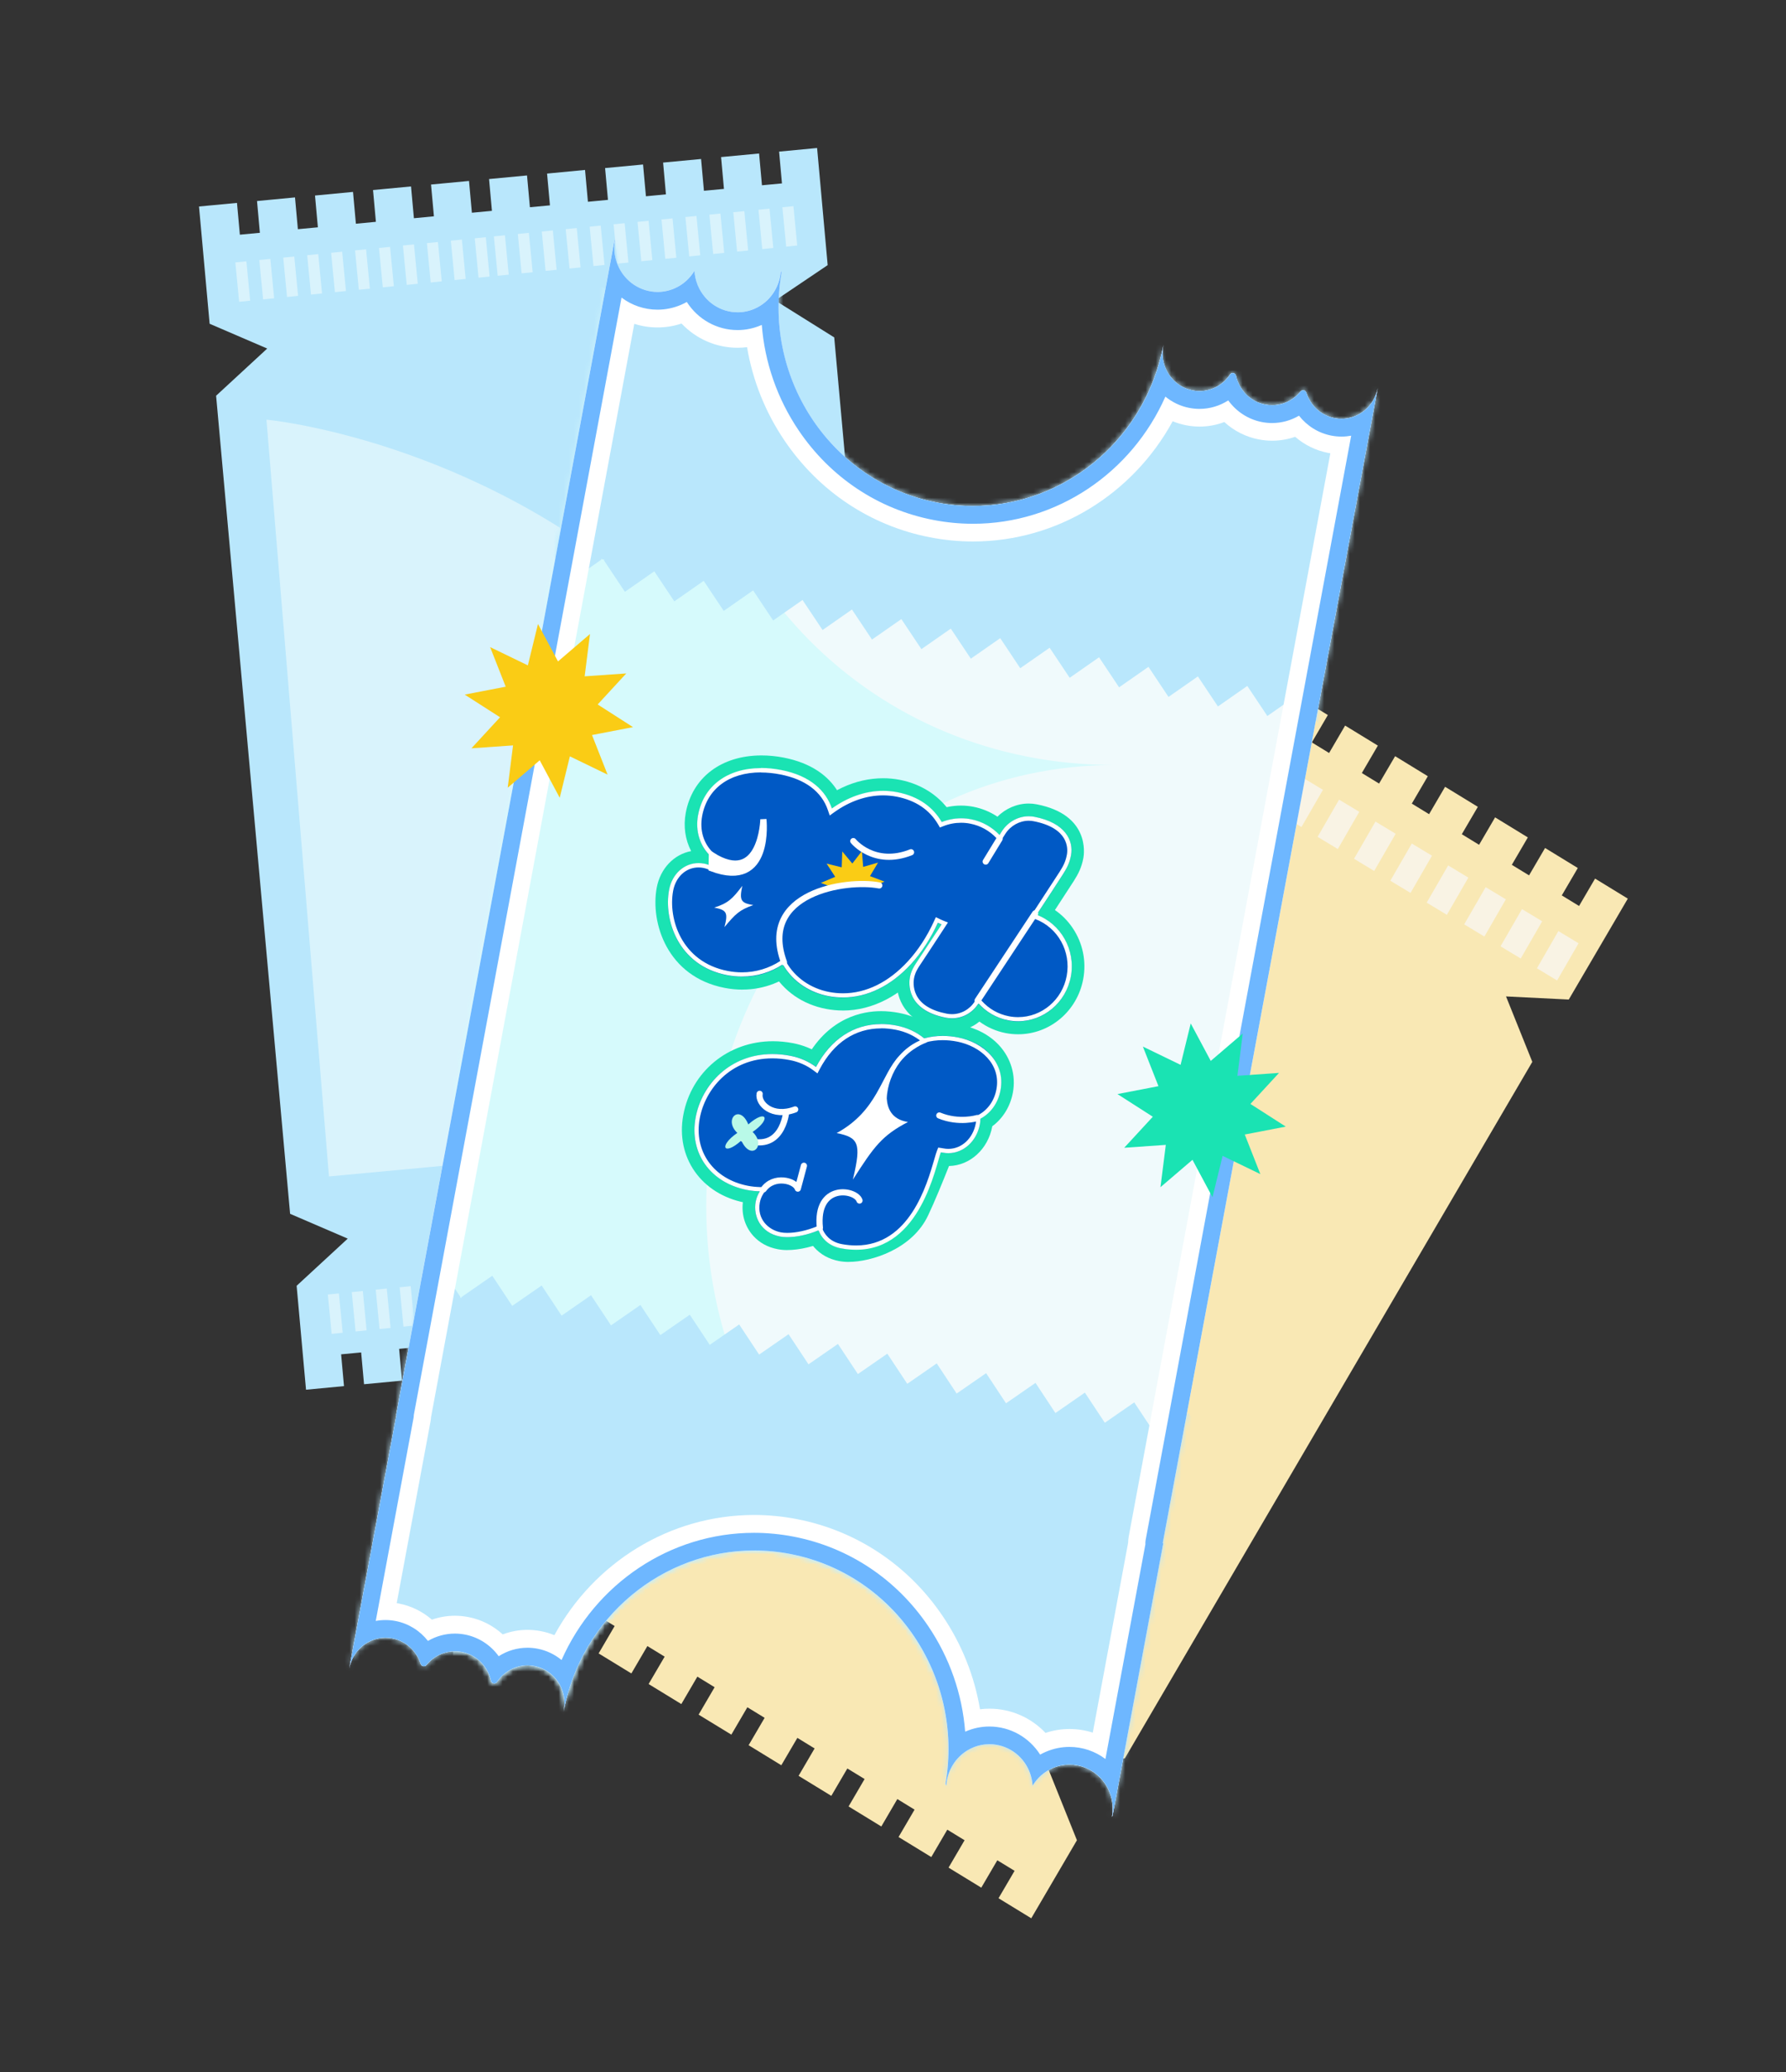 <svg width="350" height="406" viewBox="0 0 350 406" fill="none" xmlns="http://www.w3.org/2000/svg">
<rect x="0" y="0" width="350" height="406" fill="#333333" stroke="none"/>
<path d="M204.283 343.754L220.423 344.561L300.285 208.069L295.134 195.246L307.427 195.858L315.86 181.45L319 176.084L312.585 172.157L309.445 177.523L306.061 175.451L309.201 170.086L302.786 166.159L299.646 171.525L296.269 169.46L299.408 164.088L292.993 160.161L289.853 165.533L286.469 163.462L289.609 158.096L283.194 154.169L280.054 159.535L276.67 157.464L279.81 152.098L273.401 148.171L270.255 153.537L266.877 151.473L270.017 146.1L263.602 142.173L260.462 147.546L257.078 145.475L260.218 140.109L253.803 136.182L250.663 141.548L247.286 139.476L250.425 134.111L244.01 130.184L240.871 135.549L237.486 133.478L240.626 128.113L234.211 124.186L231.071 129.558L227.687 127.487L230.833 122.114L224.418 118.194L221.279 123.56L217.895 121.489L221.034 116.123L214.619 112.196L211.479 117.562L203.033 131.998L209.346 142.736L195.924 144.147L115.097 282.292L121.403 293.031L107.989 294.442L100.86 306.626L97.721 311.991L104.136 315.918L107.275 310.546L110.653 312.617L107.513 317.989L113.928 321.909L117.068 316.544L120.452 318.615L117.312 323.981L123.728 327.907L126.867 322.542L130.251 324.613L127.105 329.979L133.52 333.906L136.66 328.533L140.044 330.604L136.904 335.977L143.319 339.897L146.459 334.531L149.843 336.602L146.704 341.968L153.112 345.895L156.258 340.529L159.636 342.601L156.496 347.966L162.911 351.893L166.051 346.528L169.435 348.592L166.295 353.964L172.71 357.891L175.85 352.519L179.227 354.59L176.088 359.956L182.503 363.883L185.643 358.517L189.027 360.588L185.887 365.954L192.302 369.881L195.442 364.515L198.826 366.579L195.68 371.952L202.095 375.879L205.241 370.506L207.334 366.927L211.045 360.588L204.283 343.754Z" fill="#F9E8B4"/>
<path d="M212.546 126.573L208.339 133.863L212.295 136.251L216.502 128.961L212.546 126.573Z" fill="#F9F3E4"/>
<path d="M219.667 130.873L215.46 138.163L219.416 140.551L223.623 133.261L219.667 130.873Z" fill="#F9F3E4"/>
<path d="M226.791 135.17L222.584 142.46L226.54 144.848L230.747 137.558L226.791 135.17Z" fill="#F9F3E4"/>
<path d="M233.918 139.48L229.711 146.771L233.667 149.159L237.874 141.868L233.918 139.48Z" fill="#F9F3E4"/>
<path d="M241.041 143.777L236.834 151.067L240.79 153.456L244.997 146.165L241.041 143.777Z" fill="#F9F3E4"/>
<path d="M248.169 148.08L243.962 155.37L247.918 157.758L252.125 150.468L248.169 148.08Z" fill="#F9F3E4"/>
<path d="M255.299 152.377L251.092 159.667L255.048 162.055L259.255 154.765L255.299 152.377Z" fill="#F9F3E4"/>
<path d="M262.419 156.686L258.212 163.977L262.168 166.365L266.375 159.074L262.419 156.686Z" fill="#F9F3E4"/>
<path d="M269.55 160.984L265.343 168.274L269.299 170.663L273.506 163.372L269.55 160.984Z" fill="#F9F3E4"/>
<path d="M276.67 165.287L272.463 172.577L276.419 174.965L280.626 167.675L276.67 165.287Z" fill="#F9F3E4"/>
<path d="M283.795 169.58L279.588 176.87L283.544 179.258L287.751 171.968L283.795 169.58Z" fill="#F9F3E4"/>
<path d="M291.144 173.835L286.937 181.125L290.893 183.513L295.1 176.223L291.144 173.835Z" fill="#F9F3E4"/>
<path d="M298.264 178.137L294.057 185.428L298.013 187.816L302.22 180.526L298.264 178.137Z" fill="#F9F3E4"/>
<path d="M305.395 182.442L301.188 189.732L305.144 192.121L309.351 184.83L305.395 182.442Z" fill="#F9F3E4"/>
<path d="M164.311 233.605L177.807 224.507L163.482 66.115L151.923 58.88L162.198 51.95L160.689 35.227L160.125 29L152.677 29.709L153.241 35.937L149.32 36.305L148.756 30.077L141.308 30.779L141.872 37.014L137.951 37.382L137.387 31.155L129.946 31.857L130.503 38.084L126.582 38.459L126.018 32.232L118.577 32.934L119.141 39.161L115.213 39.537L114.649 33.302L107.208 34.011L107.772 40.239L103.844 40.607L103.28 34.38L95.839 35.082L96.403 41.316L92.475 41.684L91.911 35.457L84.469 36.159L85.034 42.386L81.112 42.762L80.549 36.534L73.1 37.236L73.665 43.464L69.743 43.839L69.179 37.605L61.731 38.313L62.295 44.541L58.374 44.909L57.81 38.682L50.369 39.391L50.926 45.618L47.005 45.987L46.441 39.759L39 40.461L39.564 46.689L41.08 63.439L52.367 68.297L42.35 77.541L56.852 237.844L68.146 242.703L58.13 251.947L59.407 266.084L59.971 272.311L67.412 271.602L66.849 265.375L70.776 265.006L71.34 271.234L78.782 270.532L78.218 264.304L82.145 263.929L82.703 270.156L90.151 269.454L89.587 263.227L93.508 262.852L94.072 269.086L101.52 268.377L100.956 262.15L104.877 261.781L105.441 268.009L112.889 267.3L112.325 261.072L116.246 260.704L116.81 266.932L124.251 266.23L123.687 259.995L127.615 259.627L128.179 265.854L135.62 265.152L135.056 258.925L138.984 258.549L139.548 264.777L146.989 264.075L146.425 257.847L150.353 257.479L150.917 263.707L158.358 262.998L157.794 256.77L161.722 256.402L162.279 262.629L169.727 261.927L169.163 255.693L173.085 255.324L173.649 261.552L181.097 260.85L180.533 254.622L180.152 250.466L179.486 243.106L164.311 233.605Z" fill="#B9E7FC"/>
<path d="M52.218 82.232L64.47 230.518L170.516 220.621C170.516 220.621 160.071 145.432 128.213 117.227C92.876 85.951 52.225 82.232 52.225 82.232H52.218Z" fill="#D9F3FC"/>
<path d="M48.284 51.206L46.12 51.424L46.864 59.136L49.028 58.918L48.284 51.206Z" fill="#D9F3FC"/>
<path d="M52.98 50.736L50.816 50.954L51.56 58.666L53.724 58.448L52.98 50.736Z" fill="#D9F3FC"/>
<path d="M57.67 50.261L55.506 50.48L56.249 58.192L58.413 57.974L57.67 50.261Z" fill="#D9F3FC"/>
<path d="M62.364 49.792L60.2 50.011L60.944 57.723L63.108 57.505L62.364 49.792Z" fill="#D9F3FC"/>
<path d="M67.054 49.317L64.89 49.535L65.633 57.247L67.797 57.029L67.054 49.317Z" fill="#D9F3FC"/>
<path d="M71.742 48.849L69.578 49.067L70.322 56.78L72.486 56.561L71.742 48.849Z" fill="#D9F3FC"/>
<path d="M76.439 48.374L74.274 48.592L75.018 56.304L77.182 56.086L76.439 48.374Z" fill="#D9F3FC"/>
<path d="M81.127 47.891L78.963 48.109L79.706 55.822L81.87 55.603L81.127 47.891Z" fill="#D9F3FC"/>
<path d="M85.823 47.422L83.659 47.641L84.403 55.353L86.567 55.135L85.823 47.422Z" fill="#D9F3FC"/>
<path d="M90.512 46.947L88.348 47.165L89.091 54.877L91.255 54.659L90.512 46.947Z" fill="#D9F3FC"/>
<path d="M95.201 46.479L93.037 46.697L93.781 54.41L95.945 54.191L95.201 46.479Z" fill="#D9F3FC"/>
<path d="M98.951 46.104L96.787 46.322L97.531 54.035L99.695 53.816L98.951 46.104Z" fill="#D9F3FC"/>
<path d="M103.641 45.63L101.477 45.848L102.22 53.56L104.384 53.342L103.641 45.63Z" fill="#D9F3FC"/>
<path d="M108.337 45.154L106.173 45.372L106.916 53.084L109.08 52.866L108.337 45.154Z" fill="#D9F3FC"/>
<path d="M113.026 44.685L110.862 44.903L111.606 52.616L113.77 52.397L113.026 44.685Z" fill="#D9F3FC"/>
<path d="M117.721 44.203L115.557 44.421L116.3 52.133L118.464 51.915L117.721 44.203Z" fill="#D9F3FC"/>
<path d="M122.409 43.734L120.245 43.952L120.988 51.664L123.153 51.446L122.409 43.734Z" fill="#D9F3FC"/>
<path d="M127.099 43.259L124.935 43.477L125.678 51.19L127.842 50.972L127.099 43.259Z" fill="#D9F3FC"/>
<path d="M131.795 42.79L129.631 43.008L130.374 50.72L132.538 50.502L131.795 42.79Z" fill="#D9F3FC"/>
<path d="M136.483 42.315L134.319 42.533L135.063 50.245L137.227 50.027L136.483 42.315Z" fill="#D9F3FC"/>
<path d="M141.181 41.839L139.017 42.058L139.76 49.77L141.924 49.552L141.181 41.839Z" fill="#D9F3FC"/>
<path d="M145.868 41.371L143.704 41.589L144.447 49.301L146.612 49.083L145.868 41.371Z" fill="#D9F3FC"/>
<path d="M150.799 40.879L148.635 41.097L149.378 48.809L151.542 48.591L150.799 40.879Z" fill="#D9F3FC"/>
<path d="M155.487 40.396L153.323 40.614L154.067 48.327L156.231 48.108L155.487 40.396Z" fill="#D9F3FC"/>
<path d="M66.412 253.439L64.248 253.657L64.991 261.369L67.156 261.151L66.412 253.439Z" fill="#D9F3FC"/>
<path d="M71.101 252.964L68.936 253.183L69.68 260.895L71.844 260.677L71.101 252.964Z" fill="#D9F3FC"/>
<path d="M75.797 252.488L73.633 252.706L74.376 260.418L76.54 260.2L75.797 252.488Z" fill="#D9F3FC"/>
<path d="M80.486 252.02L78.322 252.238L79.066 259.951L81.23 259.732L80.486 252.02Z" fill="#D9F3FC"/>
<path d="M85.176 251.545L83.012 251.763L83.755 259.475L85.919 259.257L85.176 251.545Z" fill="#D9F3FC"/>
<path d="M89.87 251.076L87.706 251.294L88.449 259.006L90.614 258.788L89.87 251.076Z" fill="#D9F3FC"/>
<path d="M94.56 250.601L92.395 250.819L93.139 258.532L95.303 258.313L94.56 250.601Z" fill="#D9F3FC"/>
<path d="M99.256 250.132L97.092 250.351L97.835 258.063L99.999 257.845L99.256 250.132Z" fill="#D9F3FC"/>
<path d="M103.944 249.65L101.78 249.868L102.524 257.58L104.688 257.362L103.944 249.65Z" fill="#D9F3FC"/>
<path d="M108.633 249.174L106.469 249.393L107.212 257.105L109.376 256.887L108.633 249.174Z" fill="#D9F3FC"/>
<path d="M113.328 248.706L111.164 248.924L111.907 256.636L114.072 256.418L113.328 248.706Z" fill="#D9F3FC"/>
<path d="M117.073 248.332L114.909 248.55L115.653 256.262L117.817 256.044L117.073 248.332Z" fill="#D9F3FC"/>
<path d="M121.769 247.856L119.604 248.074L120.348 255.786L122.512 255.568L121.769 247.856Z" fill="#D9F3FC"/>
<path d="M126.457 247.388L124.293 247.606L125.036 255.319L127.2 255.101L126.457 247.388Z" fill="#D9F3FC"/>
<path d="M131.153 246.912L128.989 247.13L129.733 254.842L131.897 254.624L131.153 246.912Z" fill="#D9F3FC"/>
<path d="M135.843 246.437L133.679 246.655L134.422 254.368L136.586 254.149L135.843 246.437Z" fill="#D9F3FC"/>
<path d="M140.532 245.968L138.368 246.187L139.112 253.899L141.276 253.681L140.532 245.968Z" fill="#D9F3FC"/>
<path d="M145.227 245.486L143.062 245.704L143.806 253.416L145.97 253.198L145.227 245.486Z" fill="#D9F3FC"/>
<path d="M149.916 245.018L147.752 245.236L148.495 252.949L150.659 252.73L149.916 245.018Z" fill="#D9F3FC"/>
<path d="M154.611 244.543L152.447 244.761L153.191 252.473L155.355 252.255L154.611 244.543Z" fill="#D9F3FC"/>
<path d="M159.301 244.074L157.137 244.292L157.88 252.004L160.044 251.786L159.301 244.074Z" fill="#D9F3FC"/>
<path d="M163.989 243.599L161.825 243.817L162.569 251.53L164.733 251.311L163.989 243.599Z" fill="#D9F3FC"/>
<path d="M168.913 243.107L166.749 243.325L167.492 251.037L169.656 250.819L168.913 243.107Z" fill="#D9F3FC"/>
<path d="M173.603 242.631L171.438 242.85L172.182 250.562L174.346 250.344L173.603 242.631Z" fill="#D9F3FC"/>
<path d="M68.445 326.928C69.193 322.911 72.985 320.276 76.913 321.041C79.597 321.562 81.656 323.543 82.444 326.031C82.607 326.546 83.246 326.671 83.579 326.254C85.21 324.238 87.826 323.168 90.517 323.696C93.446 324.266 95.628 326.566 96.233 329.367C96.355 329.917 97.082 330.062 97.388 329.59C98.958 327.213 101.812 325.892 104.741 326.469C108.669 327.234 111.244 331.112 110.497 335.129L110.435 335.47C114.363 314.355 134.288 300.496 154.94 304.513C175.374 308.496 188.857 328.499 185.323 349.384C185.289 349.572 185.344 349.753 185.446 349.892C185.649 346.722 187.545 343.782 190.603 342.462C194.919 340.599 199.9 342.663 201.721 347.077C202.102 348.001 202.306 348.954 202.367 349.906C203.257 348.418 204.596 347.181 206.288 346.451C210.603 344.589 215.584 346.653 217.405 351.066C218.071 352.686 218.221 354.389 217.936 355.994C217.99 355.918 218.024 355.834 218.044 355.737L227.973 302.4L227.864 302.379L269.997 76.048C269.249 80.065 265.457 82.699 261.529 81.935C258.845 81.413 256.786 79.433 255.998 76.944C255.835 76.43 255.196 76.305 254.863 76.722C253.232 78.738 250.616 79.808 247.925 79.28C244.996 78.71 242.814 76.409 242.209 73.608C242.087 73.059 241.36 72.913 241.054 73.386C239.484 75.763 236.63 77.083 233.701 76.507C229.773 75.742 227.198 71.864 227.945 67.846L228.007 67.506C224.079 88.621 204.154 102.48 183.502 98.463C163.068 94.48 149.585 74.477 153.119 53.591C153.153 53.404 153.098 53.223 152.996 53.084C152.793 56.253 150.897 59.193 147.839 60.514C143.523 62.377 138.542 60.312 136.721 55.899C136.34 54.974 136.137 54.022 136.075 53.07C135.185 54.557 133.846 55.794 132.154 56.524C127.839 58.387 122.858 56.323 121.037 51.909C120.371 50.29 120.221 48.587 120.507 46.981C120.452 47.058 120.418 47.141 120.398 47.239L77.64 277.226L77.694 277.24L68.445 326.928Z" fill="#F0FAFC"/>
<mask id="mask0_1315_855" style="mask-type:luminance" maskUnits="userSpaceOnUse" x="68" y="46" width="202" height="310">
<path d="M68.446 326.928C69.194 322.911 72.986 320.276 76.914 321.041C79.598 321.562 81.657 323.543 82.445 326.031C82.608 326.546 83.247 326.671 83.58 326.254C85.211 324.238 87.827 323.168 90.519 323.696C93.447 324.266 95.629 326.566 96.234 329.367C96.356 329.917 97.083 330.062 97.389 329.59C98.959 327.213 101.813 325.892 104.742 326.469C108.67 327.234 111.245 331.112 110.498 335.129L110.436 335.47C114.364 314.355 134.289 300.496 154.941 304.513C175.375 308.496 188.858 328.499 185.324 349.384C185.29 349.572 185.345 349.753 185.447 349.892C185.65 346.722 187.546 343.782 190.604 342.462C194.92 340.599 199.901 342.663 201.722 347.077C202.103 348.001 202.307 348.954 202.368 349.906C203.258 348.418 204.597 347.181 206.289 346.451C210.604 344.589 215.585 346.653 217.406 351.066C218.072 352.686 218.222 354.389 217.936 355.994C217.991 355.918 218.025 355.834 218.045 355.737L227.974 302.4L227.865 302.379L269.998 76.048C269.25 80.065 265.458 82.699 261.53 81.935C258.846 81.413 256.787 79.433 255.999 76.944C255.836 76.43 255.197 76.305 254.864 76.722C253.233 78.738 250.617 79.808 247.926 79.28C244.997 78.71 242.815 76.409 242.21 73.608C242.088 73.059 241.361 72.913 241.055 73.386C239.485 75.763 236.631 77.083 233.702 76.507C229.774 75.742 227.199 71.864 227.946 67.846L228.008 67.506C224.08 88.621 204.155 102.48 183.503 98.463C163.069 94.48 149.586 74.477 153.12 53.591C153.154 53.404 153.099 53.223 152.997 53.084C152.794 56.253 150.898 59.193 147.84 60.514C143.524 62.377 138.543 60.312 136.722 55.899C136.341 54.974 136.138 54.022 136.076 53.07C135.186 54.557 133.847 55.794 132.155 56.524C127.84 58.387 122.859 56.323 121.038 51.909C120.372 50.29 120.222 48.587 120.508 46.981C120.453 47.058 120.419 47.141 120.399 47.239L77.641 277.226L77.695 277.24L68.446 326.928Z" fill="white"/>
</mask>
<g mask="url(#mask0_1315_855)">
<path d="M218.249 149.896C171.522 149.896 134.323 113.754 133.643 63.364C133.643 63.017 88.792 43.556 88.792 43.556V338.251L223.345 322.953C223.23 322.953 223.121 322.953 223.006 322.953C176.279 322.953 138.4 284.212 138.4 236.421C138.4 188.63 171.862 149.889 218.588 149.889" fill="#D6FAFC"/>
</g>
<mask id="mask1_1315_855" style="mask-type:luminance" maskUnits="userSpaceOnUse" x="68" y="46" width="202" height="310">
<path d="M68.446 326.928C69.194 322.911 72.986 320.276 76.914 321.041C79.598 321.562 81.657 323.543 82.445 326.031C82.608 326.546 83.247 326.671 83.58 326.254C85.211 324.238 87.827 323.168 90.519 323.696C93.447 324.266 95.629 326.566 96.234 329.367C96.356 329.917 97.083 330.062 97.389 329.59C98.959 327.213 101.813 325.892 104.742 326.469C108.67 327.234 111.245 331.112 110.498 335.129L110.436 335.47C114.364 314.355 134.289 300.496 154.941 304.513C175.375 308.496 188.858 328.499 185.324 349.384C185.29 349.572 185.345 349.753 185.447 349.892C185.65 346.722 187.546 343.782 190.604 342.462C194.92 340.599 199.901 342.663 201.722 347.077C202.103 348.001 202.307 348.954 202.368 349.906C203.258 348.418 204.597 347.181 206.289 346.451C210.604 344.589 215.585 346.653 217.406 351.066C218.072 352.686 218.222 354.389 217.936 355.994C217.991 355.918 218.025 355.834 218.045 355.737L227.974 302.4L227.865 302.379L269.998 76.048C269.25 80.065 265.458 82.699 261.53 81.935C258.846 81.413 256.787 79.433 255.999 76.944C255.836 76.43 255.197 76.305 254.864 76.722C253.233 78.738 250.617 79.808 247.926 79.28C244.997 78.71 242.815 76.409 242.21 73.608C242.088 73.059 241.361 72.913 241.055 73.386C239.485 75.763 236.631 77.083 233.702 76.507C229.774 75.742 227.199 71.864 227.946 67.846L228.008 67.506C224.08 88.621 204.155 102.48 183.503 98.463C163.069 94.48 149.586 74.477 153.12 53.591C153.154 53.404 153.099 53.223 152.997 53.084C152.794 56.253 150.898 59.193 147.84 60.514C143.524 62.377 138.543 60.312 136.722 55.899C136.341 54.974 136.138 54.022 136.076 53.07C135.186 54.557 133.847 55.794 132.155 56.524C127.84 58.387 122.859 56.323 121.038 51.909C120.372 50.29 120.222 48.587 120.508 46.981C120.453 47.058 120.419 47.141 120.399 47.239L77.641 277.226L77.695 277.24L68.446 326.928Z" fill="white"/>
</mask>
<g mask="url(#mask1_1315_855)">
<path d="M274.448 139.942L273.279 138.19L287.795 59.644L113.514 25.956L99.06 104.168L96.96 105.635L101.099 111.828L107.153 107.602L107.065 107.463L107.779 107.602L107.649 107.699L111.781 113.892L117.836 109.666L117.748 109.527L118.461 109.666L118.332 109.763L122.464 115.963L128.22 111.946L132.148 117.833L137.904 113.815L141.831 119.702L147.587 115.685L151.515 121.579L157.271 117.562L161.199 123.449L166.955 119.431L170.883 125.318L176.639 121.308L180.567 127.195L186.329 123.178L190.25 129.065L196.013 125.047L199.934 130.934L205.697 126.924L209.625 132.811L215.381 128.793L219.308 134.68L225.064 130.663L228.992 136.557L234.748 132.54L238.676 138.427L244.432 134.409L248.36 140.296L254.415 136.071L254.326 135.932L254.707 136.008L254.571 136.105L258.709 142.298L264.465 138.281L268.393 144.175L274.448 139.942Z" fill="#B9E7FC"/>
<path d="M70.376 250.237L71.545 251.996L56.744 330.486L230.902 364.828L245.642 286.671L247.742 285.211L243.631 279.005L237.555 283.203L237.644 283.342L236.93 283.203L237.066 283.105L232.955 276.899L226.879 281.097L226.968 281.236L226.254 281.097L226.39 281.006L222.279 274.793L216.509 278.782L212.602 272.881L206.826 276.878L202.925 270.97L197.149 274.967L193.248 269.066L187.472 273.062L183.571 267.154L177.795 271.151L173.887 265.25L168.118 269.239L164.21 263.339L158.441 267.335L154.533 261.434L148.764 265.424L144.856 259.523L139.087 263.519L135.179 257.612L129.41 261.608L125.502 255.707L119.733 259.704L115.825 253.796L110.056 257.792L106.148 251.891L100.379 255.881L96.471 249.98L90.396 254.185L90.484 254.324L90.104 254.248L90.24 254.157L86.128 247.944L80.359 251.933L76.451 246.032L70.376 250.237Z" fill="#B9E7FC"/>
</g>
<path d="M133.562 63.397C136.389 66.379 140.317 68.144 144.544 68.144C145.169 68.144 145.787 68.103 146.399 68.026C147.493 74.518 149.96 80.745 153.731 86.313C160.473 96.279 170.591 103.014 182.232 105.28C185.012 105.822 187.852 106.1 190.666 106.1C207.247 106.1 222.061 96.752 229.808 82.546C230.644 82.886 231.521 83.15 232.432 83.331C233.301 83.498 234.185 83.588 235.068 83.588C236.754 83.588 238.391 83.282 239.927 82.698C241.789 84.401 244.1 85.604 246.662 86.097C247.531 86.264 248.415 86.354 249.291 86.354C250.848 86.354 252.37 86.09 253.811 85.59C255.632 87.168 257.84 88.273 260.266 88.745C260.409 88.773 260.559 88.801 260.708 88.822L221.198 301.058C221.124 301.468 221.083 301.885 221.076 302.302L214.151 339.5C212.704 339.041 211.168 338.791 209.591 338.791C208.015 338.791 206.404 339.048 204.889 339.556C202.062 336.574 198.134 334.809 193.907 334.809C193.282 334.809 192.664 334.85 192.052 334.927C190.958 328.435 188.491 322.208 184.719 316.64C177.978 306.674 167.859 299.939 156.219 297.673C153.439 297.131 150.599 296.853 147.785 296.853C131.204 296.853 116.389 306.201 108.642 320.408C107.813 320.067 106.937 319.796 106.019 319.622C105.149 319.455 104.266 319.365 103.383 319.365C101.697 319.365 100.06 319.671 98.524 320.255C96.662 318.552 94.351 317.349 91.789 316.856C90.919 316.689 90.036 316.599 89.159 316.599C87.603 316.599 86.081 316.863 84.64 317.363C82.819 315.786 80.61 314.68 78.184 314.208C78.042 314.18 77.892 314.152 77.743 314.131L84.368 278.539C84.423 278.247 84.457 277.948 84.477 277.656L124.3 63.453C125.747 63.912 127.283 64.162 128.853 64.162C130.422 64.162 132.04 63.905 133.555 63.397M120.501 46.974C120.446 47.05 120.412 47.133 120.392 47.231L77.634 277.218L77.688 277.232L68.439 326.92C69.099 323.368 72.136 320.901 75.541 320.901C75.989 320.901 76.445 320.943 76.9 321.033C79.584 321.554 81.643 323.535 82.432 326.023C82.527 326.329 82.792 326.496 83.057 326.496C83.24 326.496 83.431 326.413 83.567 326.246C84.919 324.578 86.951 323.556 89.139 323.556C89.587 323.556 90.043 323.598 90.498 323.688C93.427 324.258 95.608 326.559 96.213 329.36C96.281 329.686 96.567 329.867 96.845 329.867C97.042 329.867 97.239 329.777 97.368 329.582C98.694 327.58 100.936 326.329 103.362 326.329C103.811 326.329 104.266 326.371 104.721 326.461C108.649 327.226 111.225 331.104 110.477 335.121L110.423 335.427C113.909 316.786 129.858 303.81 147.758 303.81C150.123 303.81 152.515 304.033 154.921 304.505C175.355 308.488 188.838 328.491 185.304 349.377C185.27 349.564 185.324 349.745 185.426 349.884C185.63 346.715 187.526 343.775 190.584 342.454C191.665 341.988 192.779 341.766 193.88 341.766C197.189 341.766 200.329 343.754 201.702 347.069C202.082 347.994 202.286 348.946 202.347 349.898C203.238 348.411 204.576 347.173 206.268 346.444C207.349 345.978 208.463 345.756 209.564 345.756C212.874 345.756 216.013 347.743 217.386 351.059C218.052 352.678 218.201 354.381 217.916 355.986C217.97 355.91 218.004 355.827 218.025 355.729L227.953 302.392L227.844 302.371L269.977 76.04C269.318 79.592 266.281 82.059 262.876 82.059C262.427 82.059 261.972 82.017 261.517 81.927C258.833 81.406 256.773 79.425 255.985 76.937C255.89 76.631 255.625 76.464 255.36 76.464C255.176 76.464 254.986 76.547 254.85 76.714C253.498 78.382 251.466 79.404 249.278 79.404C248.829 79.404 248.374 79.362 247.919 79.272C244.99 78.702 242.808 76.401 242.204 73.6C242.136 73.274 241.85 73.093 241.572 73.093C241.375 73.093 241.177 73.183 241.048 73.378C239.723 75.38 237.481 76.631 235.061 76.631C234.613 76.631 234.158 76.589 233.702 76.499C229.774 75.734 227.199 71.856 227.946 67.839L228.008 67.498C224.535 86.153 208.572 99.15 190.666 99.15C188.301 99.15 185.909 98.927 183.503 98.455C163.069 94.472 149.586 74.469 153.12 53.583C153.154 53.396 153.099 53.215 152.997 53.076C152.794 56.245 150.898 59.185 147.84 60.506C146.759 60.972 145.645 61.194 144.544 61.194C141.234 61.194 138.095 59.206 136.722 55.891C136.341 54.967 136.137 54.014 136.076 53.062C135.186 54.55 133.847 55.787 132.155 56.517C131.075 56.982 129.96 57.205 128.859 57.205C125.55 57.205 122.41 55.217 121.038 51.901C120.372 50.282 120.222 48.579 120.508 46.974H120.501ZM110.436 335.42C110.436 335.42 110.436 335.441 110.436 335.455V335.42Z" fill="white"/>
<path d="M121.798 58.31C123.796 59.818 126.256 60.68 128.858 60.68C130.449 60.68 132.005 60.353 133.479 59.721C133.86 59.554 134.234 59.373 134.594 59.172C136.762 62.57 140.479 64.676 144.543 64.676C146.133 64.676 147.689 64.35 149.164 63.717C149.205 63.703 149.245 63.682 149.286 63.661C149.857 71.015 152.317 78.125 156.523 84.346C162.755 93.555 172.106 99.782 182.863 101.874C185.439 102.375 188.062 102.632 190.658 102.632C207.178 102.632 221.795 92.596 228.38 77.715C229.699 78.799 231.282 79.578 233.056 79.925C233.715 80.05 234.388 80.12 235.054 80.12C237.086 80.12 239.029 79.529 240.701 78.459C242.264 80.627 244.588 82.17 247.279 82.698C247.938 82.824 248.611 82.893 249.277 82.893C251.159 82.893 252.974 82.386 254.564 81.454C256.127 83.449 258.349 84.86 260.884 85.353C261.543 85.479 262.216 85.548 262.882 85.548C263.548 85.548 264.173 85.486 264.791 85.374L224.514 301.739C224.459 302.031 224.439 302.33 224.459 302.622L216.631 344.671C214.633 343.163 212.173 342.301 209.57 342.301C207.98 342.301 206.424 342.628 204.949 343.26C204.568 343.427 204.195 343.608 203.835 343.809C201.667 340.411 197.95 338.305 193.886 338.305C192.296 338.305 190.739 338.631 189.265 339.264C189.224 339.278 189.183 339.299 189.142 339.319C188.572 331.966 186.112 324.856 181.905 318.635C175.674 309.426 166.323 303.198 155.565 301.106C152.99 300.606 150.367 300.349 147.771 300.349C131.257 300.349 116.633 310.392 110.048 325.273C108.73 324.189 107.146 323.41 105.373 323.063C104.714 322.937 104.041 322.868 103.375 322.868C101.343 322.868 99.399 323.459 97.728 324.529C96.165 322.361 93.841 320.818 91.15 320.289C90.49 320.164 89.818 320.095 89.152 320.095C87.269 320.095 85.455 320.602 83.865 321.534C82.302 319.539 80.079 318.128 77.545 317.634C76.885 317.509 76.213 317.44 75.547 317.44C74.881 317.44 74.256 317.502 73.637 317.614L81.031 277.892C81.072 277.684 81.092 277.475 81.092 277.267L121.798 58.317M120.507 46.974C120.452 47.05 120.418 47.133 120.398 47.231L77.64 277.218L77.694 277.232L68.445 326.92C69.105 323.368 72.142 320.901 75.547 320.901C75.995 320.901 76.451 320.943 76.906 321.033C79.59 321.554 81.649 323.535 82.438 326.023C82.533 326.329 82.798 326.496 83.063 326.496C83.246 326.496 83.436 326.413 83.572 326.246C84.925 324.578 86.957 323.556 89.152 323.556C89.6 323.556 90.055 323.598 90.511 323.688C93.44 324.258 95.621 326.559 96.226 329.36C96.294 329.686 96.579 329.867 96.858 329.867C97.055 329.867 97.252 329.777 97.381 329.582C98.706 327.58 100.949 326.322 103.375 326.322C103.823 326.322 104.279 326.364 104.734 326.454C108.662 327.219 111.237 331.097 110.49 335.115L110.435 335.42C113.922 316.786 129.871 303.81 147.771 303.81C150.136 303.81 152.528 304.033 154.933 304.505C175.368 308.488 188.85 328.491 185.316 349.377C185.283 349.564 185.337 349.745 185.439 349.884C185.643 346.715 187.539 343.775 190.597 342.454C191.677 341.988 192.792 341.766 193.893 341.766C197.202 341.766 200.342 343.754 201.714 347.069C202.095 347.994 202.299 348.946 202.36 349.898C203.25 348.411 204.589 347.173 206.281 346.444C207.362 345.978 208.476 345.756 209.577 345.756C212.886 345.756 216.026 347.743 217.399 351.059C218.065 352.678 218.214 354.381 217.929 355.986C217.983 355.91 218.017 355.827 218.037 355.729L227.966 302.392L227.857 302.371L269.99 76.04C269.331 79.592 266.293 82.059 262.889 82.059C262.44 82.059 261.985 82.017 261.529 81.927C258.845 81.406 256.786 79.425 255.998 76.937C255.903 76.631 255.638 76.464 255.373 76.464C255.189 76.464 254.999 76.547 254.863 76.714C253.511 78.382 251.479 79.404 249.291 79.404C248.842 79.404 248.387 79.362 247.931 79.272C245.002 78.702 242.821 76.401 242.216 73.6C242.148 73.274 241.863 73.093 241.584 73.093C241.387 73.093 241.19 73.183 241.061 73.378C239.736 75.38 237.493 76.631 235.074 76.631C234.626 76.631 234.17 76.589 233.715 76.499C229.787 75.734 227.212 71.856 227.959 67.839L228.02 67.498C224.548 86.153 208.585 99.15 190.678 99.15C188.313 99.15 185.921 98.927 183.516 98.455C163.081 94.472 149.599 74.469 153.132 53.583C153.166 53.396 153.112 53.215 153.01 53.076C152.806 56.245 150.91 59.185 147.852 60.506C146.772 60.972 145.657 61.194 144.556 61.194C141.247 61.194 138.107 59.206 136.735 55.891C136.354 54.967 136.15 54.014 136.089 53.062C135.199 54.55 133.86 55.787 132.168 56.517C131.087 56.982 129.973 57.205 128.872 57.205C125.563 57.205 122.423 55.217 121.05 51.901C120.384 50.282 120.235 48.579 120.52 46.974H120.507ZM110.442 335.413C110.442 335.413 110.442 335.441 110.435 335.448V335.413H110.442Z" fill="#6EB7FF"/>
<path d="M251.968 220.754L243.936 222.304L246.987 230.06L239.594 226.488L237.609 234.599L233.688 227.259L227.416 232.625L228.462 224.333L220.308 224.903L225.914 218.821L218.989 214.38L227.022 212.83L223.97 205.074L231.357 208.653L233.348 200.542L237.269 207.882L243.542 202.509L242.495 210.801L250.65 210.231L245.044 216.312L251.968 220.754Z" fill="#1AE3B3"/>
<path d="M124.048 142.478L116.015 144.028L119.066 151.785L111.679 148.205L109.688 156.316L105.767 148.977L99.495 154.349L100.541 146.058L92.387 146.628L97.993 140.546L91.068 136.105L99.101 134.555L96.05 126.798L103.443 130.378L105.428 122.267L109.349 129.606L115.621 124.234L114.574 132.525L122.729 131.955L117.123 138.037L124.048 142.478Z" fill="#FACC15"/>
<path d="M145.481 193.912C144.333 193.912 143.157 193.8 142.002 193.571C130.721 191.389 127.432 180.782 128.696 173.95C129.396 170.176 132.073 167.403 135.444 166.77C134.275 164.532 133.901 161.912 134.384 159.292C135.668 152.342 141.356 148.025 149.232 148.025C150.653 148.025 152.1 148.164 153.541 148.442C164.475 150.555 166.989 158.673 165.827 164.984C165.331 167.653 164.162 170.023 162.47 171.949C163.048 173.957 163.225 176.202 162.776 178.628C161.111 187.622 154.01 193.905 145.502 193.905L145.481 193.912Z" fill="#1AE3B3"/>
<path d="M165.175 198.005C164.067 198.005 162.946 197.894 161.852 197.685C157.285 196.803 153.554 194.21 151.339 190.387C149.164 186.62 148.559 182.012 149.538 176.681C152.127 162.663 162.028 152.494 173.078 152.494C174.165 152.494 175.253 152.598 176.306 152.8C180.845 153.676 184.569 156.233 186.778 159.987C188.993 163.754 189.612 168.403 188.613 173.804C187.56 179.503 184.875 185.258 181.253 189.609C176.734 195.023 171.026 198.012 165.168 198.012L165.175 198.005Z" fill="#1AE3B3"/>
<path d="M199.513 202.662C198.705 202.662 197.896 202.586 197.101 202.433C195.178 202.065 193.431 201.272 191.936 200.174C190.441 201.397 188.566 202.085 186.575 202.085C186.024 202.085 185.467 202.03 184.916 201.926C183.55 201.661 182.382 201.307 181.342 200.834C176.395 198.603 175.314 194.176 175.892 191.055C176.218 189.255 177.047 187.997 177.448 187.392C177.462 187.365 177.482 187.344 177.496 187.316C178.012 186.551 179.29 184.605 180.955 182.075C179.657 181.158 178.522 179.99 177.604 178.621C175.647 175.688 174.927 172.157 175.572 168.668C176.728 162.399 182.096 157.853 188.328 157.853C189.136 157.853 189.945 157.93 190.74 158.083C192.453 158.416 194.05 159.077 195.47 160.029C197.087 158.409 199.309 157.45 201.593 157.45C202.116 157.45 202.639 157.499 203.156 157.603C213.567 159.619 212.466 167.243 212.31 168.105C211.97 169.94 211.317 171.24 210.434 172.623C209.544 174.013 208.232 176.022 206.73 178.322C208.096 179.253 209.292 180.463 210.244 181.895C212.201 184.828 212.921 188.358 212.276 191.847C211.12 198.117 205.752 202.662 199.513 202.662Z" fill="#1AE3B3"/>
<path d="M149.436 235.989C148.295 235.989 147.126 235.878 145.964 235.649C137.442 234.001 132.366 226.787 133.902 218.495C135.478 209.974 142.702 204.024 151.475 204.024C152.766 204.024 154.091 204.156 155.41 204.407C163.211 205.915 168.016 212.886 166.582 220.629C164.883 229.817 157.999 235.989 149.443 235.989H149.436Z" fill="#1AE3B3"/>
<path d="M154.321 244.947C153.635 244.947 153.01 244.892 152.398 244.774C150.434 244.398 148.817 243.502 147.587 242.126C145.881 240.214 145.181 237.622 145.664 235.008C146.187 232.159 148.002 230.512 148.776 229.81L148.851 229.74C149.062 229.539 149.381 229.177 149.816 228.253C149.83 228.225 149.836 228.204 149.85 228.176C150.89 226.001 152.534 221.671 153.649 218.599C153.024 217.097 152.84 215.422 153.139 213.789C153.676 210.884 155.633 208.409 158.127 207.151C162.558 199.367 169.007 198.13 172.663 198.13C173.798 198.13 174.967 198.248 176.149 198.47C184.256 200.041 187.484 206.345 186.485 211.76C185.969 214.54 184.494 216.854 182.449 218.362C182.449 218.383 182.442 218.404 182.435 218.425C181.62 222.852 178.072 226.077 173.968 226.154C172.785 229.135 171.107 233.264 169.883 235.808C166.785 242.459 158.705 244.941 154.315 244.941L154.321 244.947Z" fill="#1AE3B3"/>
<path d="M166.329 247.27C165.643 247.27 165.018 247.214 164.406 247.096C162.449 246.721 160.825 245.824 159.595 244.448C157.889 242.536 157.189 239.944 157.672 237.331C158.195 234.481 160.016 232.827 160.798 232.125L160.866 232.062C161.076 231.854 161.396 231.499 161.824 230.575C161.837 230.547 161.844 230.526 161.858 230.505C162.897 228.33 164.542 224 165.657 220.928C165.031 219.427 164.848 217.751 165.147 216.118C165.684 213.213 167.641 210.739 170.135 209.481C174.566 201.696 181.015 200.459 184.671 200.459C185.806 200.459 186.974 200.577 188.157 200.8C191.269 201.397 193.892 202.78 195.754 204.782C198.119 207.333 199.118 210.725 198.493 214.082C197.977 216.862 196.502 219.176 194.456 220.685C194.456 220.705 194.45 220.726 194.443 220.747C193.627 225.167 190.08 228.392 185.975 228.476C184.793 231.458 183.108 235.586 181.891 238.13C178.792 244.781 170.712 247.263 166.322 247.263L166.329 247.27Z" fill="#1AE3B3"/>
<path d="M145.481 191.389C144.489 191.389 143.469 191.292 142.457 191.097C132.854 189.241 130.041 180.227 131.115 174.423C131.699 171.275 134.03 169.155 136.925 169.155C137.278 169.155 137.639 169.189 137.992 169.259C138.243 169.308 138.57 169.391 138.93 169.523C138.93 169.064 138.984 168.654 139.045 168.3C139.079 168.112 139.127 167.911 139.181 167.695C138.726 167.257 138.325 166.757 137.972 166.215C136.789 164.359 136.375 162.072 136.796 159.772C137.842 154.093 142.606 150.562 149.218 150.562C150.489 150.562 151.78 150.688 153.065 150.938C162.198 152.703 164.386 159.118 163.38 164.533C162.877 167.271 161.552 169.593 159.602 171.33C160.438 173.318 160.798 175.632 160.329 178.176C158.888 185.961 152.786 191.396 145.474 191.396L145.481 191.389Z" fill="#0059C5"/>
<path d="M165.174 195.482C164.216 195.482 163.258 195.391 162.313 195.204C158.453 194.46 155.314 192.291 153.465 189.101C151.603 185.876 151.101 181.859 151.97 177.147C154.301 164.525 163.38 155.01 173.084 155.01C174.015 155.01 174.946 155.1 175.857 155.274C179.758 156.025 182.802 158.103 184.678 161.279C186.574 164.497 187.083 168.549 186.207 173.324C184.195 184.208 175.782 195.475 165.188 195.475L165.174 195.482Z" fill="#0059C5"/>
<path d="M199.513 200.139C198.861 200.139 198.202 200.076 197.556 199.951C195.232 199.499 193.234 198.297 191.746 196.636C190.597 198.485 188.674 199.562 186.568 199.562C186.167 199.562 185.766 199.52 185.372 199.444C184.189 199.214 183.197 198.916 182.334 198.526C178.712 196.893 177.903 193.738 178.311 191.527C178.549 190.235 179.16 189.303 179.487 188.803C180.166 187.795 182.116 184.827 184.509 181.164C182.538 180.386 180.846 179.017 179.629 177.196C178.046 174.819 177.461 171.955 177.985 169.133C178.922 164.06 183.272 160.369 188.321 160.369C188.973 160.369 189.632 160.431 190.278 160.557C192.439 160.974 194.369 162.044 195.871 163.629C196.047 163.358 196.408 162.788 196.408 162.788C197.549 161.05 199.534 159.966 201.586 159.966C201.953 159.966 202.327 160.001 202.694 160.07C208.803 161.252 210.413 164.748 209.877 167.625C209.612 169.057 209.095 170.072 208.354 171.239C207.179 173.081 205.262 176.007 203.129 179.26C205.181 180.025 206.941 181.422 208.198 183.305C209.781 185.682 210.366 188.546 209.843 191.368C208.905 196.441 204.562 200.132 199.506 200.132L199.513 200.139Z" fill="#0059C5"/>
<path d="M149.436 233.459C148.444 233.459 147.431 233.361 146.419 233.167C139.188 231.77 135.029 225.925 136.32 218.96C137.673 211.649 143.904 206.54 151.468 206.54C152.603 206.54 153.778 206.658 154.947 206.881C161.369 208.125 165.324 213.831 164.155 220.156C162.687 228.114 156.768 233.459 149.436 233.459Z" fill="#0059C5"/>
<path d="M154.322 242.425C153.792 242.425 153.317 242.383 152.861 242.293C151.434 242.015 150.272 241.389 149.409 240.423C148.234 239.11 147.751 237.302 148.091 235.474C148.458 233.473 149.783 232.27 150.422 231.693L150.537 231.589C150.986 231.151 151.475 230.568 152.053 229.337C153.29 226.745 155.24 221.56 156.354 218.432C155.593 217.209 155.308 215.708 155.58 214.262C156.021 211.871 157.768 209.883 159.895 209.126C163.721 201.807 169.47 200.66 172.677 200.66C173.656 200.66 174.675 200.764 175.701 200.959C180.635 201.911 185.093 205.769 184.074 211.301C183.612 213.803 182.13 215.805 180.125 216.875C180.125 217.23 180.098 217.591 180.03 217.96C179.412 221.303 176.864 223.638 173.826 223.638C173.466 223.638 173.112 223.603 172.759 223.534C172.623 223.506 172.494 223.485 172.385 223.464C171.271 226.307 169.13 231.687 167.683 234.717C164.985 240.541 157.53 242.425 154.336 242.425H154.322Z" fill="#0059C5"/>
<path d="M166.33 244.739C165.8 244.739 165.324 244.698 164.869 244.607C163.442 244.329 162.28 243.704 161.417 242.738C160.241 241.424 159.759 239.617 160.099 237.789C160.466 235.787 161.798 234.578 162.436 234.001L162.545 233.897C162.994 233.459 163.483 232.875 164.054 231.645C165.291 229.059 167.241 223.867 168.349 220.74C167.587 219.517 167.302 218.015 167.574 216.57C168.016 214.179 169.762 212.191 171.889 211.433C175.715 204.115 181.464 202.968 184.672 202.968C185.65 202.968 186.67 203.072 187.696 203.267C190.292 203.767 192.459 204.886 193.961 206.512C195.769 208.466 196.537 211.051 196.068 213.609C195.606 216.111 194.124 218.113 192.12 219.19C192.12 219.551 192.092 219.913 192.025 220.274C191.406 223.617 188.858 225.953 185.82 225.953C185.46 225.953 185.107 225.918 184.753 225.848C184.617 225.821 184.488 225.8 184.379 225.779C183.265 228.622 181.124 234.001 179.677 237.031C176.979 242.849 169.524 244.739 166.33 244.739Z" fill="#0059C5"/>
<path d="M145.467 173.574C144.869 176.41 145.148 176.938 147.622 177.348C144.897 178.294 144.095 179.114 141.974 181.657C142.702 178.843 142.43 178.314 139.97 177.842C142.681 176.966 143.524 176.153 145.467 173.581V173.574Z" fill="white"/>
<path d="M149.123 151.368C150.34 151.368 151.617 151.493 152.915 151.75C157.788 152.689 161.009 155.107 162.239 158.736L162.599 159.792L163.489 159.153C166.5 156.991 169.809 155.851 173.051 155.851C173.934 155.851 174.824 155.935 175.701 156.101C179.404 156.817 182.143 158.645 183.842 161.543L184.195 162.148L184.841 161.891C185.976 161.439 187.151 161.217 188.348 161.217C188.939 161.217 189.537 161.272 190.128 161.391C192.099 161.773 193.886 162.753 195.279 164.226L195.993 164.984L196.557 164.101L196.645 163.969L197.053 163.33C198.065 161.78 199.812 160.821 201.599 160.821C201.918 160.821 202.238 160.848 202.544 160.911C209.482 162.252 209.298 166.284 209.074 167.486C208.836 168.793 208.374 169.689 207.667 170.801C206.641 172.4 204.983 174.944 202.448 178.815L201.864 179.705L202.849 180.073C207.321 181.748 209.93 186.44 209.04 191.228C208.177 195.906 204.168 199.305 199.513 199.305C198.908 199.305 198.303 199.249 197.705 199.131C195.626 198.728 193.777 197.671 192.35 196.073L191.63 195.26L191.052 196.184C190.06 197.769 188.381 198.721 186.553 198.721C186.214 198.721 185.867 198.686 185.527 198.624C182.476 198.033 180.471 196.796 179.568 194.947C178.861 193.501 179.044 192.09 179.119 191.694C179.33 190.568 179.853 189.769 180.159 189.296C180.798 188.351 182.632 185.557 185.194 181.637L185.765 180.761L184.807 180.379C184.562 180.282 184.325 180.17 184.148 180.08L183.4 179.712L183.047 180.483C181.688 183.472 179.914 186.203 177.909 188.372C174.138 192.466 169.741 194.634 165.188 194.634C164.277 194.634 163.36 194.544 162.456 194.37C158.868 193.675 155.83 191.562 154.111 188.56L153.676 187.802L152.956 188.275C150.707 189.748 148.097 190.526 145.399 190.526C144.475 190.526 143.537 190.436 142.599 190.255C133.548 188.504 130.904 180.024 131.91 174.562C132.42 171.816 134.417 169.974 136.877 169.974C137.19 169.974 137.509 170.002 137.829 170.065C138.101 170.12 138.372 170.197 138.638 170.294L139.738 170.697V169.502C139.738 169.147 139.779 168.786 139.847 168.424C139.881 168.251 139.915 168.077 139.963 167.903L140.092 167.417L139.732 167.069C137.863 165.269 137.088 162.656 137.598 159.896C138.59 154.544 142.892 151.347 149.116 151.347M149.116 150.506C142.627 150.506 137.863 153.94 136.796 159.736C136.218 162.857 137.183 165.762 139.174 167.681C139.12 167.896 139.072 168.091 139.045 168.264C138.977 168.619 138.93 169.036 138.93 169.488C138.57 169.356 138.25 169.272 137.992 169.224C137.618 169.154 137.251 169.119 136.891 169.119C134.084 169.119 131.699 171.225 131.115 174.388C130.041 180.191 132.854 189.206 142.457 191.062C143.456 191.256 144.441 191.347 145.406 191.347C148.335 191.347 151.073 190.492 153.411 188.956C155.463 192.535 158.929 194.516 162.313 195.169C163.278 195.357 164.237 195.447 165.195 195.447C169.938 195.447 174.586 193.195 178.514 188.921C180.634 186.613 182.429 183.819 183.794 180.81C184.032 180.928 184.27 181.032 184.515 181.137C182.116 184.806 180.166 187.774 179.486 188.782C179.16 189.282 178.548 190.207 178.31 191.5C178.113 192.556 177.536 197.901 185.378 199.416C185.772 199.492 186.166 199.527 186.56 199.527C188.64 199.527 190.59 198.464 191.752 196.601C193.234 198.262 195.238 199.472 197.562 199.916C198.222 200.042 198.874 200.104 199.52 200.104C204.474 200.104 208.897 196.497 209.856 191.34C210.827 186.099 207.885 181.011 203.135 179.239C205.269 175.986 207.185 173.06 208.361 171.218C209.108 170.051 209.618 169.036 209.883 167.604C210.413 164.727 208.809 161.231 202.7 160.049C202.333 159.98 201.966 159.945 201.599 159.945C199.56 159.945 197.569 161.008 196.373 162.822C196.217 163.073 196.047 163.33 195.877 163.608C194.416 162.072 192.5 160.96 190.291 160.529C189.645 160.404 188.993 160.341 188.361 160.341C187.036 160.341 185.752 160.598 184.556 161.071C182.904 158.263 180.138 156.06 175.864 155.233C174.933 155.052 173.995 154.961 173.064 154.961C169.551 154.961 166.105 156.213 163.027 158.416C161.865 154.996 158.875 152.001 153.078 150.875C151.705 150.611 150.387 150.479 149.13 150.479L149.116 150.506Z" fill="white"/>
<path d="M172.685 201.494C173.616 201.494 174.581 201.591 175.553 201.779C177.435 202.141 179.222 202.968 180.595 204.108L180.921 204.379L181.329 204.267C182.416 203.969 183.565 203.816 184.727 203.816C185.644 203.816 186.595 203.906 187.554 204.094C192.086 204.969 196.191 208.465 195.267 213.449C194.859 215.666 193.575 217.487 191.747 218.46L191.305 218.696V219.211C191.305 219.51 191.278 219.815 191.223 220.121C190.68 223.061 188.471 225.118 185.848 225.118C185.535 225.118 185.223 225.091 184.91 225.028C184.761 225 184.632 224.979 184.509 224.959L183.864 224.861L183.619 225.48C183.47 225.855 183.313 226.411 183.089 227.176C181.628 232.222 178.217 244.044 167.765 244.044C166.881 244.044 165.957 243.961 165.013 243.787C162.519 243.342 161.533 241.702 161.166 240.771L160.86 239.985L160.093 240.305C158.135 241.118 156.015 241.577 154.289 241.577C153.813 241.577 153.385 241.542 153.018 241.473C150.524 240.993 148.316 238.831 148.9 235.634C149.016 235.023 149.24 234.453 149.593 233.897L150.382 232.653L148.934 232.604C148.064 232.576 147.296 232.493 146.576 232.354C139.821 231.047 135.934 225.612 137.13 219.127C138.177 213.47 143.076 207.381 151.367 207.381C152.481 207.381 153.63 207.492 154.792 207.722C156.518 208.055 158.081 208.736 159.433 209.758L160.195 210.328L160.643 209.48C163.416 204.267 167.581 201.508 172.678 201.508M172.678 200.667C167.323 200.667 162.824 203.614 159.916 209.077C158.516 208.028 156.837 207.263 154.941 206.895C153.698 206.651 152.509 206.54 151.367 206.54C143.056 206.54 137.511 212.517 136.321 218.967C135.037 225.932 139.189 231.777 146.42 233.174C147.262 233.334 148.085 233.41 148.9 233.438C148.547 233.994 148.241 234.668 148.091 235.474C147.568 238.303 149.043 241.556 152.862 242.293C153.283 242.376 153.759 242.418 154.289 242.418C156.015 242.418 158.231 241.98 160.405 241.083C161.058 242.758 162.512 244.197 164.87 244.621C165.889 244.802 166.854 244.885 167.765 244.885C180.445 244.885 183.34 228.441 184.38 225.793C184.496 225.813 184.618 225.834 184.754 225.855C185.121 225.925 185.488 225.959 185.848 225.959C188.804 225.959 191.407 223.645 192.032 220.274C192.1 219.913 192.127 219.558 192.127 219.211C194.118 218.154 195.6 216.173 196.075 213.616C197.095 208.09 192.637 204.226 187.703 203.273C186.684 203.079 185.692 202.982 184.727 202.982C183.47 202.982 182.267 203.141 181.111 203.461C179.603 202.21 177.693 201.341 175.702 200.959C174.669 200.757 173.663 200.66 172.685 200.66L172.678 200.667Z" fill="white"/>
<path d="M139.508 167.584C149.253 173.749 149.6 160.543 149.6 160.543C149.6 160.543 151.197 174.548 139.454 170.141L139.508 167.584Z" fill="white" stroke="white" stroke-width="1.21" stroke-miterlimit="10" stroke-linecap="round"/>
<path d="M193.166 168.821L195.891 164.358" stroke="white" stroke-width="1.21" stroke-miterlimit="10" stroke-linecap="round"/>
<path d="M202.856 178.975L191.582 196.052" stroke="white" stroke-width="1.21" stroke-miterlimit="10" stroke-linecap="round"/>
<path d="M160.669 240.584C159.771 231.847 167.675 232.987 168.436 235.239" stroke="white" stroke-width="1.21" stroke-linecap="round" stroke-linejoin="round"/>
<path d="M149.633 233.042C151.638 230.255 155.803 231.283 156.347 232.903L157.543 228.427" stroke="white" stroke-width="1.21" stroke-linecap="round" stroke-linejoin="round"/>
<path d="M181.735 203.815C181.674 203.592 181.45 203.453 181.232 203.516C181.11 203.551 178.541 204.267 176.285 206.804C172.534 210.779 172.12 217.549 163.958 222.025C168.26 222.859 168.776 224.075 167.254 230.636C167.213 230.803 167.179 230.97 167.138 231.144C171.297 224.624 172.853 222.511 177.93 219.849C174.627 219.342 173.893 217.041 173.778 215.241C173.852 212.753 174.906 210.008 176.38 208.103C178.528 205.33 181.423 204.336 181.443 204.329C181.661 204.274 181.797 204.037 181.735 203.815Z" fill="white"/>
<path d="M191.514 219.072C191.514 219.072 187.96 220.184 184.073 218.578" stroke="white" stroke-width="1.21" stroke-miterlimit="10" stroke-linecap="round"/>
<path d="M154.064 217.904C154.064 217.904 153.344 226.328 145.569 223.11" stroke="white" stroke-width="1.21" stroke-linecap="round" stroke-linejoin="round"/>
<path d="M146.644 220.324C150.171 217.217 151.231 219.253 147.487 221.797C150.266 224.473 147.167 227.635 145.278 223.486C141.805 226.607 140.745 224.563 144.49 221.992C141.704 219.337 144.972 216.209 146.644 220.324Z" fill="#B9F9E8"/>
<path d="M148.865 214.331C148.511 216.235 151.332 219.085 155.83 217.389" stroke="white" stroke-width="1.21" stroke-linecap="round" stroke-linejoin="round"/>
<path d="M160.866 172.998L163.476 173.985C166.581 172.644 169.211 173.123 170.897 173.784L173.336 172.748L170.489 171.671L172.072 169.023L169.15 169.864L168.912 166.764L167.03 169.203L165.059 166.84L164.944 169.947L161.987 169.224L163.673 171.81L160.866 172.998Z" fill="#FACC15"/>
<path d="M167.221 164.81C167.221 164.81 171.305 169.876 178.535 166.999" stroke="white" stroke-width="1.21" stroke-miterlimit="10" stroke-linecap="round"/>
<path d="M153.629 188.545C148.614 174.909 165.847 172.247 172.31 173.498" stroke="white" stroke-width="1.21" stroke-miterlimit="10" stroke-linecap="round"/>
</svg>

